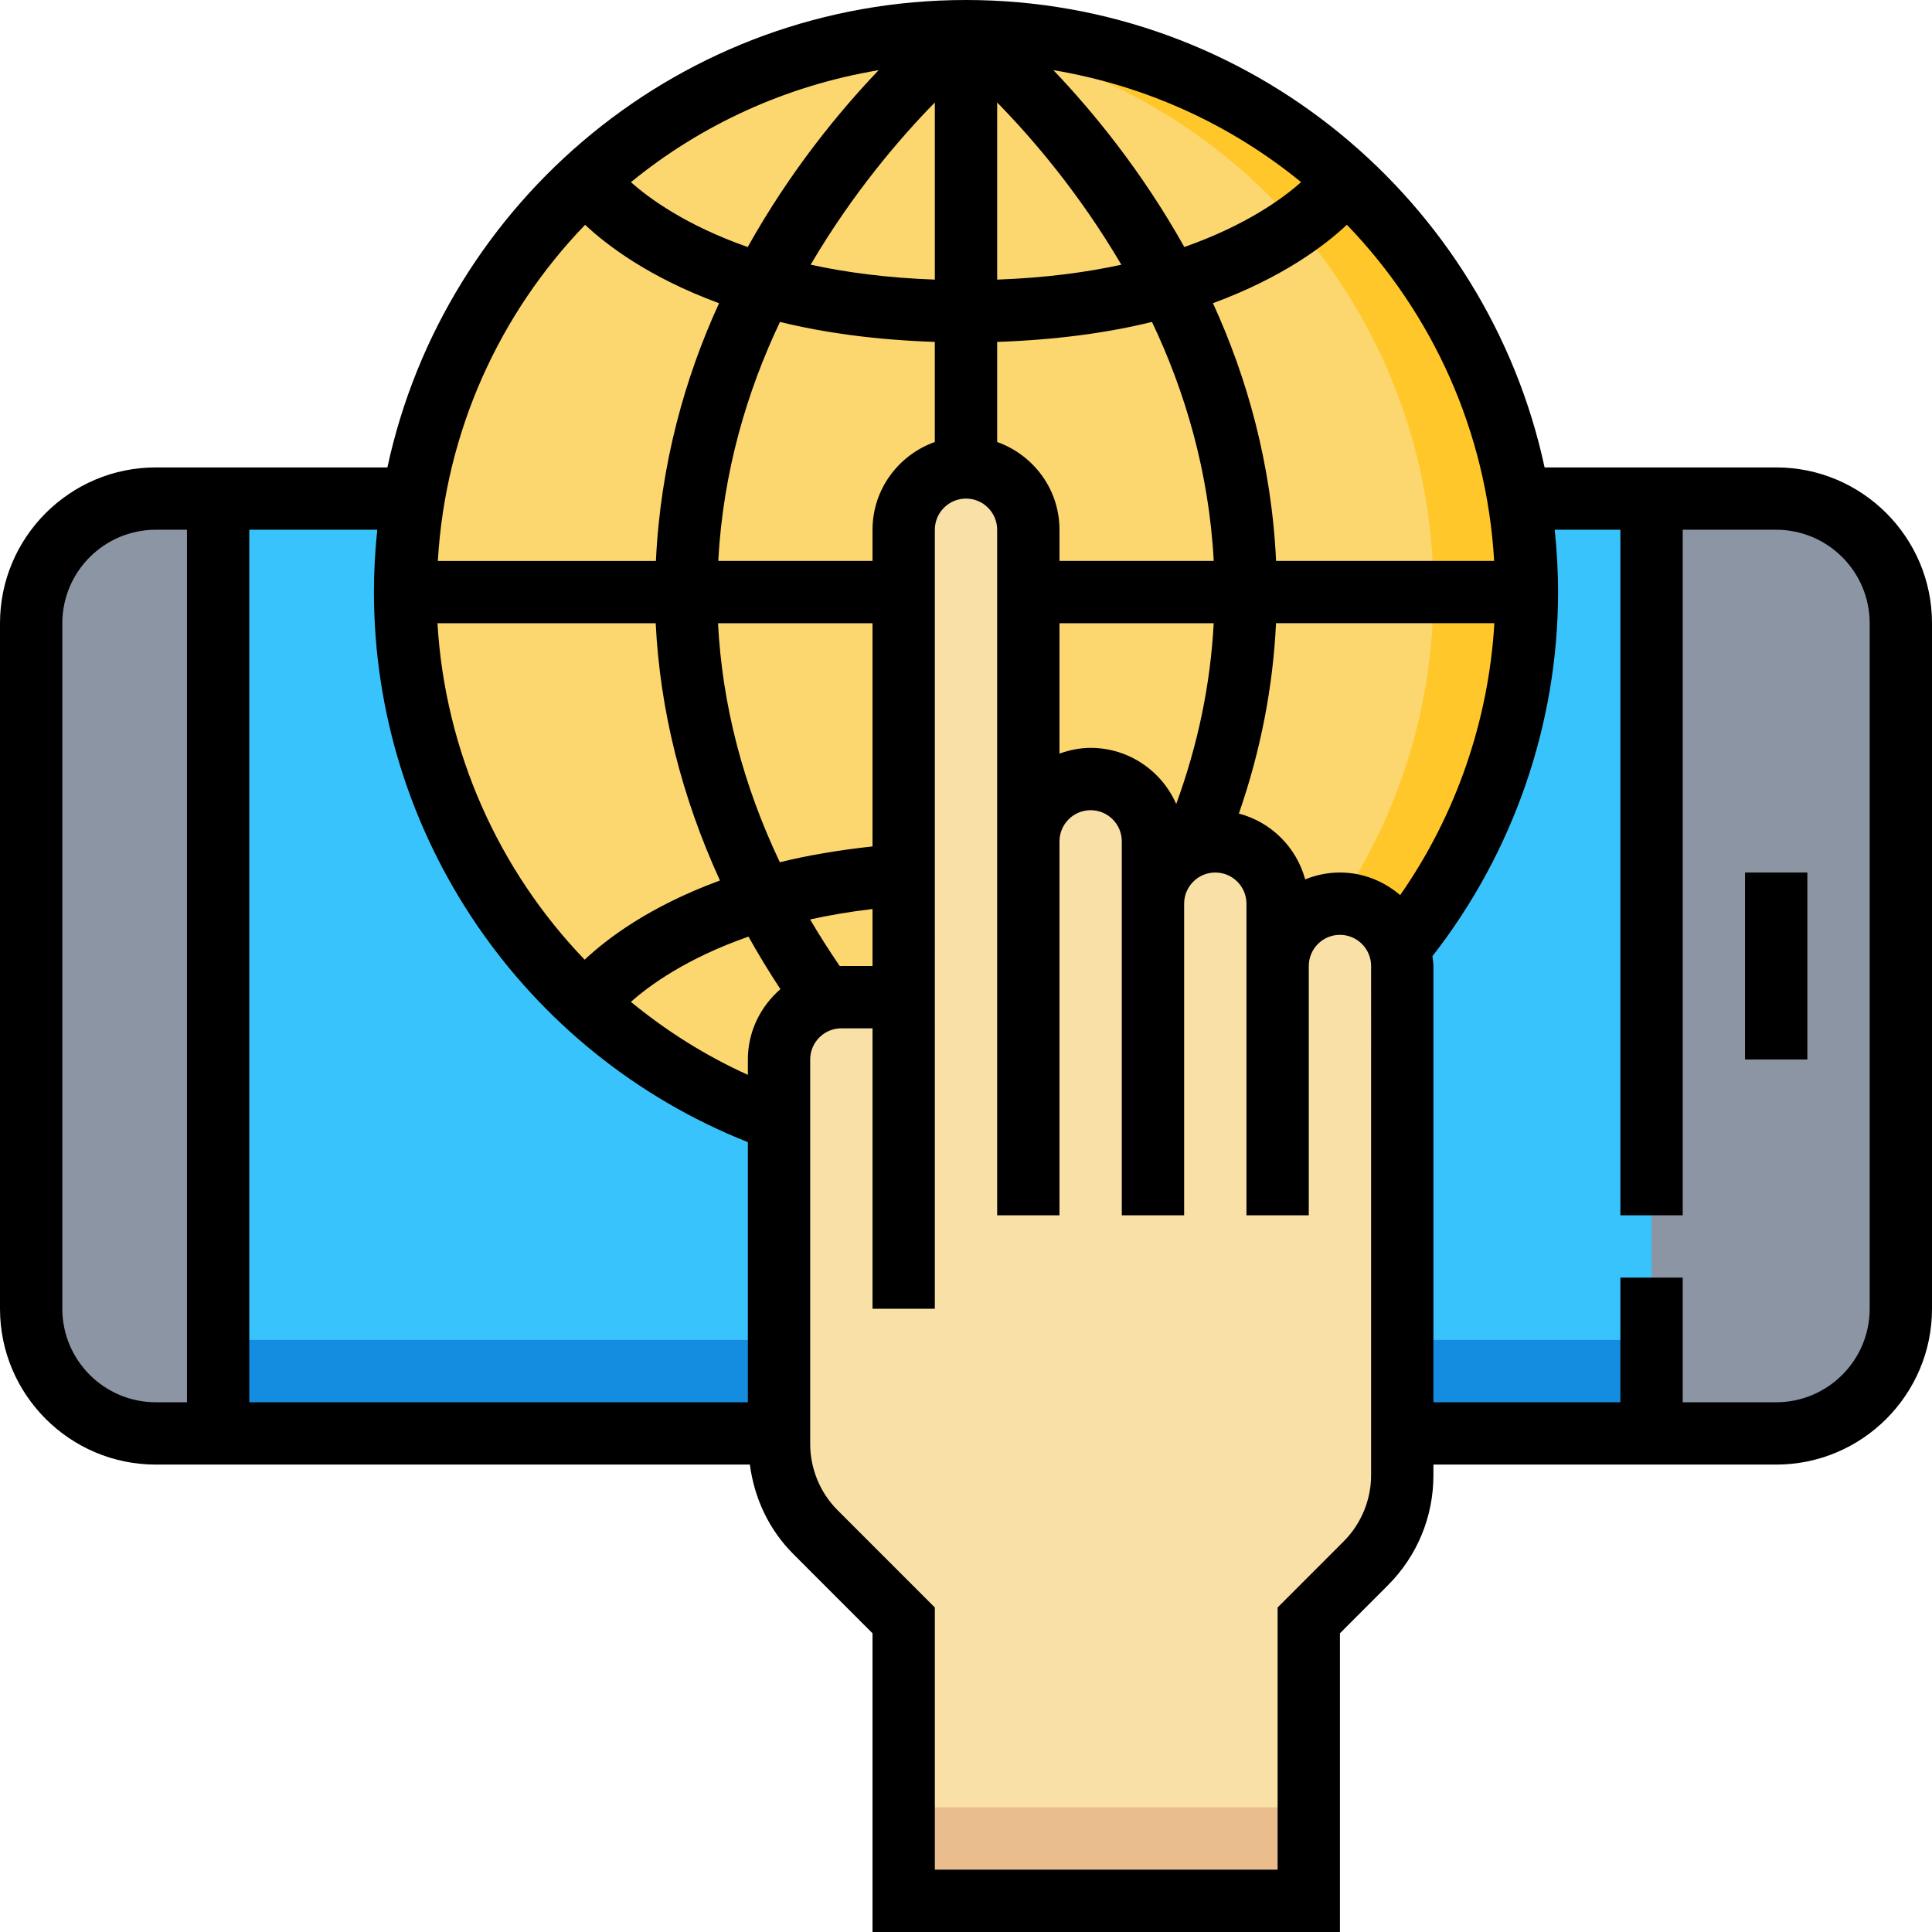<?xml version="1.0" encoding="iso-8859-1"?>
<!-- Generator: Adobe Illustrator 19.0.0, SVG Export Plug-In . SVG Version: 6.00 Build 0)  -->
<svg version="1.1" id="Capa_1" xmlns="http://www.w3.org/2000/svg" xmlns:xlink="http://www.w3.org/1999/xlink" x="0px" y="0px"
	 viewBox="0 0 496 496" style="enable-background:new 0 0 496 496;" xml:space="preserve">
<path style="fill:#8C95A4;" d="M392,128h64c17.672,0,32,14.328,32,32v176c0,17.672-14.328,32-32,32h-96H200H40
	c-17.672,0-32-14.328-32-32V160c0-17.672,14.328-32,32-32h64H392z"/>
<rect x="56" y="128" style="fill:#39C3FC;" width="368" height="240"/>
<rect x="56" y="344" style="fill:#148CE0;" width="368" height="24"/>
<circle style="fill:#FCD770;" cx="248" cy="152" r="144"/>
<path style="fill:#FFC729;" d="M248,8c-4.048,0-8.032,0.28-12,0.608C309.896,14.72,368,76.52,368,152s-58.104,137.28-132,143.392
	c3.968,0.328,7.952,0.608,12,0.608c79.528,0,144-64.472,144-144S327.528,8,248,8z"/>
<path style="fill:#F9E0A6;" d="M344,232c-8.84,0-16,7.16-16,16v-16c0-8.84-7.16-16-16-16s-16,7.16-16,16v-16c0-8.84-7.16-16-16-16
	s-16,7.16-16,16v-80c0-8.84-7.16-16-16-16s-16,7.16-16,16v120h-16c-8.84,0-16,7.16-16,16v98.744c0,8.488,3.368,16.624,9.376,22.624
	L232,416v72h104v-72l14.624-14.624c6-6,9.376-14.144,9.376-22.624V248C360,239.16,352.84,232,344,232z"/>
<rect x="232" y="464" style="fill:#EABD8C;" width="104" height="24"/>
<path d="M456,120h-59.456C381.8,51.512,320.832,0,248,0S114.2,51.512,99.456,120H40c-22.056,0-40,17.944-40,40v176
	c0,22.056,17.944,40,40,40h152.512c1.144,8.68,4.912,16.736,11.208,23.024L224,419.312V496h120v-76.688l12.28-12.288
	c7.552-7.552,11.72-17.6,11.72-28.28V376h88c22.056,0,40-17.944,40-40V160C496,137.944,478.056,120,456,120z M359.464,229.8
	c-4.184-3.568-9.544-5.8-15.464-5.8c-3.16,0-6.16,0.648-8.928,1.76c-2.24-8.256-8.728-14.712-17.016-16.896
	c5.568-16.048,8.752-32.408,9.536-48.872h56.056C382.168,185.04,373.784,209.28,359.464,229.8z M224,248h-8
	c-0.136,0-0.264,0.04-0.4,0.04c-2.712-3.968-5.256-7.968-7.624-11.992c4.92-1.08,10.232-2,16.024-2.68L224,248L224,248z M192,272
	v3.944c-10.936-4.944-20.968-11.296-30.024-18.728c4.68-4.184,14.224-11.176,30.184-16.76c2.536,4.552,5.272,9.04,8.192,13.488
	C195.28,258.352,192,264.768,192,272z M168.336,160c1.088,22.312,6.672,44.6,16.496,66.048c-18.24,6.68-29.2,15.112-34.728,20.336
	C128,223.408,114.256,192.904,112.312,160H168.336z M224,217.304c-8.736,0.944-16.712,2.312-23.792,4.056
	c-9.472-19.928-14.792-40.448-15.872-61.36H224V217.304z M224,136v8h-39.6c1.232-23,7.44-43.68,15.848-61.352
	c11.152,2.744,24.408,4.616,39.744,5.128v25.696C230.712,116.784,224,125.584,224,136z M256,113.472V87.776
	c15.336-0.52,28.592-2.384,39.744-5.128C304.16,100.32,310.36,121,311.6,144H272v-8C272,125.584,265.288,116.784,256,113.472z
	 M256,71.784V26.312c8.976,9.152,21.12,23.312,31.88,41.648C278.76,69.952,268.16,71.344,256,71.784z M270.432,18.008
	c23.84,3.984,45.64,14.056,63.592,28.752c-4.648,4.152-14.12,11.08-29.976,16.656C293.104,43.856,280.464,28.52,270.432,18.008z
	 M240,26.312v45.472c-12.16-0.44-22.76-1.832-31.88-3.832C218.88,49.624,231.024,35.456,240,26.312z M191.96,63.424
	c-15.856-5.576-25.328-12.504-29.976-16.656C179.936,32.072,201.736,22,225.576,18.016C215.536,28.52,202.896,43.856,191.96,63.424z
	 M272,160h39.592c-0.824,15.624-4.04,31.16-9.624,46.408C298.256,197.944,289.816,192,280,192c-2.816,0-5.488,0.576-8,1.472V160z
	 M383.592,144h-55.984c-1.176-24.88-7.488-47.144-16.208-66.16c17.992-6.632,28.856-14.928,34.384-20.136
	C367.648,80.376,381.64,110.576,383.592,144z M150.216,57.712c5.52,5.2,16.384,13.504,34.384,20.136
	c-8.72,19.016-15.032,41.28-16.208,66.16h-55.984C114.36,110.576,128.352,80.376,150.216,57.712z M192,293.224V360H64V136h32.856
	C96.304,141.264,96,146.592,96,152C96,214.392,134.384,270.36,192,293.224z M16,336V160c0-13.232,10.768-24,24-24h8v224h-8
	C26.768,360,16,349.232,16,336z M352,378.744c0,6.32-2.56,12.496-7.032,16.968L328,412.688V480h-88v-67.312l-24.968-24.976
	c-4.472-4.464-7.032-10.648-7.032-16.968V272c0-4.408,3.584-8,8-8h8v72h16V136c0-4.408,3.584-8,8-8c4.416,0,8,3.592,8,8v80v96h16
	v-96c0-4.408,3.584-8,8-8s8,3.592,8,8v16v80h16v-80c0-4.408,3.584-8,8-8s8,3.592,8,8v16v64h16v-64c0-4.408,3.584-8,8-8s8,3.592,8,8
	V378.744z M480,336c0,13.232-10.768,24-24,24h-24v-32h-16v32h-48V248c0-0.864-0.168-1.68-0.256-2.52
	C388.512,218.904,400,185.84,400,152c0-5.408-0.304-10.736-0.856-16H416v176h16V136h24c13.232,0,24,10.768,24,24V336z"/>
<rect x="448" y="224" width="16" height="48"/>
<g>
</g>
<g>
</g>
<g>
</g>
<g>
</g>
<g>
</g>
<g>
</g>
<g>
</g>
<g>
</g>
<g>
</g>
<g>
</g>
<g>
</g>
<g>
</g>
<g>
</g>
<g>
</g>
<g>
</g>
</svg>
